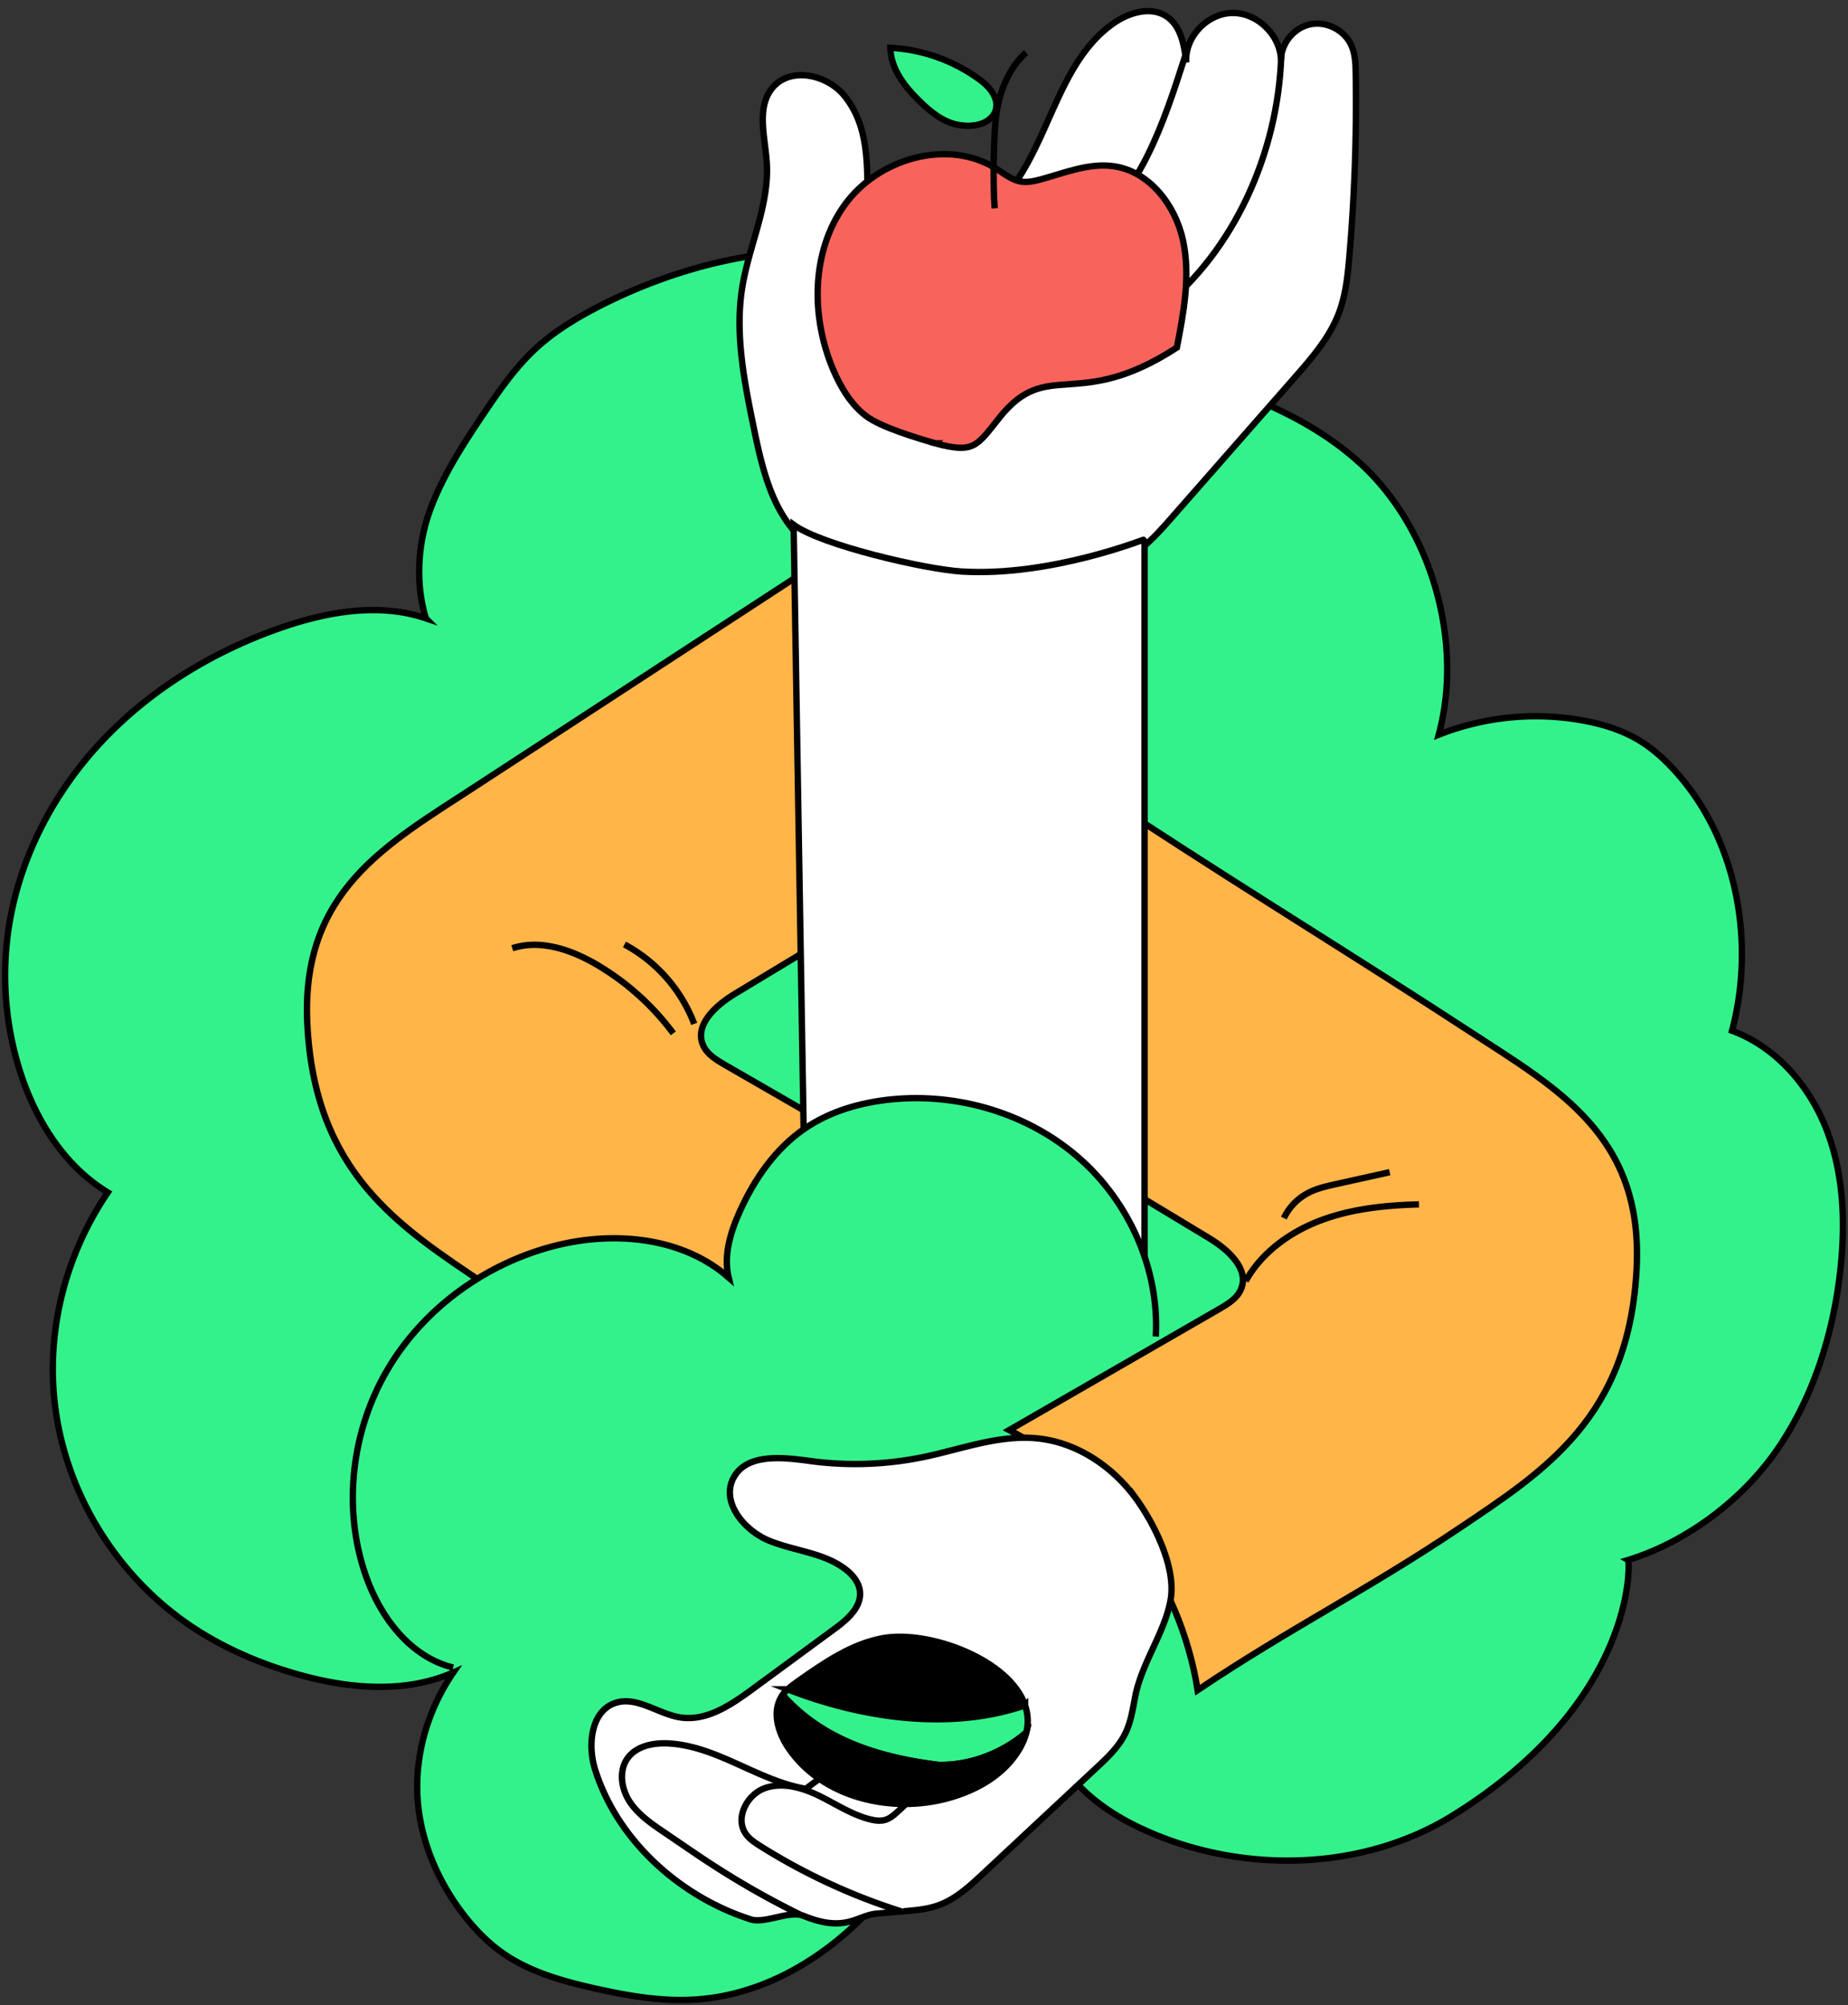 <svg xmlns="http://www.w3.org/2000/svg" xmlns:xlink="http://www.w3.org/1999/xlink" width="165" height="179"><rect width="100%" height="100%" fill="#333333" stroke="none"/><g transform="scale(.994 .994)"><svg xmlns="http://www.w3.org/2000/svg" width="166" height="180" fill="none"><path fill="#33F28B" stroke="#000" stroke-miterlimit="10" stroke-width=".571" d="M38.248 55.532c-4.238-1.433-8.922-.588-13.143.891-6.06 2.125-11.703 5.575-16.078 10.276C4.65 71.399 1.59 77.39.722 83.754c-.572 4.17-.2 8.465 1.08 12.475 1.387 4.358 3.969 8.493 7.881 10.864-4.164 6.123-5.86 13.702-4.45 20.968 1.412 7.265 5.821 13.902 11.973 18.021 2.884 1.93 6.117 3.318 9.459 4.272 4.598 1.314 9.681 1.782 14.056-.148-2.644 3.855-3.82 8.636-2.975 13.234.56 3.044 1.919 5.917 3.786 8.379 1.034 1.365 2.234 2.616 3.639 3.598 2.433 1.697 5.358 2.514 8.253 3.165 2.936.657 5.93 1.182 8.934 1.005 7.893-.463 14.879-5.797 19.197-12.429 3.062-4.706 8.55-6.757 13.463-9.47.988 1.708 1.776 2.725 3.313 3.97 1.473 1.194 3.153 2.125 4.895 2.884 8.659 3.77 19.271 3.473 27.291-1.508 16.524-10.252 15.896-22.83 15.724-22.927 5.347-1.645 10.43-5.512 13.555-10.15 3.124-4.638 4.843-10.127 5.489-15.685.491-4.249.354-8.659-1.154-12.657-1.514-4.004-4.535-7.562-8.551-9.042 2.057-7.768.543-16.701-4.666-22.818-1.097-1.286-2.336-2.474-3.793-3.33-1.508-.886-3.204-1.4-4.923-1.714a23.757 23.757 0 00-12.966 1.274c2.233-8.23-.577-18.278-6.786-24.127-4.735-4.46-11.069-6.774-17.324-8.585-2.753-.8-5.575-1.525-8.442-1.496-5.529-5.112-13.263-8.79-20.78-9.23-7.516-.44-15.079 1.433-21.807 4.82-2.154 1.085-4.244 2.33-6.01 3.97-1.833 1.702-3.272 3.787-4.671 5.866-1.822 2.713-3.622 5.483-4.758 8.545-1.137 3.061-1.354 6.654-.4 9.784h-.006z"/><path fill="#FFB548" stroke="#000" stroke-miterlimit="10" stroke-width=".571" d="M71.537 51.82C60.9 58.76 53.167 63.802 42.532 70.737c-7.86 5.13-15.507 9.322-14.93 21.197.656 13.411 8.247 18.215 15.976 23.407 8.287 5.563 15.17 8.95 23.458 14.513 1.56-9.853 8.042-18.803 16.918-23.355L65.111 95.635c-.782-.451-1.622-.96-1.97-1.794-.772-1.827 1.193-3.575 2.89-4.598 2.107-1.273 4.215-2.547 6.323-3.815-.577-12.949-.829-33.603-.829-33.603l.012-.006zM102.506 73.759c10.635 6.94 18.94 11.983 29.576 18.917 7.859 5.13 15.507 9.322 14.93 21.197-.656 13.411-8.247 18.215-15.976 23.407-8.287 5.563-15.17 8.95-23.458 14.513-1.559-9.852-8.042-18.803-16.918-23.355l18.843-10.864c.782-.451 1.622-.96 1.971-1.794.771-1.827-1.194-3.575-2.891-4.598-2.107-1.273-4.215-2.547-6.323-3.815.577-12.949.257-33.603.257-33.603l-.011-.005z"/><path fill="#fff" stroke="#000" stroke-miterlimit="10" stroke-width=".571" d="M75.826 8.575c-1.554-1.89-4.798-2.587-6.397-.736-1.531 1.77-.703 4.443-.554 6.78.24 3.815-1.6 7.436-2.205 11.212-.668 4.186.188 8.448 1.04 12.6.76 3.684 1.667 7.637 4.489 10.121 1.257 1.108 2.799 1.822 4.318 2.53 2.885 1.337 5.838 2.691 8.996 3.028 4.17.446 8.305-.914 12.223-2.393 1.451-.549 2.913-1.12 4.187-2.01 1.291-.903 2.342-2.097 3.382-3.28l10.961-12.485c1.559-1.777 3.152-3.605 3.992-5.81.617-1.622.8-3.37.948-5.1.469-5.45.657-10.921.571-16.387-.011-.88-.04-1.794-.405-2.593-.617-1.36-2.245-2.182-3.707-1.862-1.462.32-2.605 1.736-2.599 3.232-.051-2.261-2.125-4.295-4.387-4.255-2.261.04-4.278 2.188-4.124 4.444-.177-1.525-.462-3.233-1.725-4.107-1.405-.97-3.375-.405-4.775.566-4.398 3.05-5.5 8.967-8.305 13.52a19.531 19.531 0 01-9.818 8.025c-.788.29-1.68.52-2.44.165-1.004-.474-1.313-1.736-1.433-2.838-.445-4.09.629-8.888-2.233-12.367z"/><path stroke="#000" stroke-miterlimit="10" stroke-width=".571" d="M106.464 5c-.982 3.056-1.971 6.129-3.404 8.996-1.44 2.873-3.353 5.557-5.918 7.488M115.089 5c-.291 8.916-4.37 17.558-10.664 22.602"/><path fill="#F8645B" stroke="#000" stroke-miterlimit="10" stroke-width=".571" d="M84.04 39.819c-1.6-.457-4.935-1.45-6.255-2.462-1.37-1.05-2.284-2.593-2.958-4.187-2-4.746-1.97-10.566 1.034-14.753 3.004-4.187 9.281-6.015 13.634-3.262.714.452 1.393 1.017 2.227 1.154.583.092 1.183-.04 1.754-.194 2.182-.594 4.386-1.52 6.62-1.177 3.193.486 5.5 3.524 6.174 6.683.674 3.159.057 6.426-.559 9.596-8.99 5.837-11.607.84-15.948 6.306-2.05 2.582-2.285 3.21-5.729 2.302l.006-.006z"/><path stroke="#000" stroke-miterlimit="10" stroke-width=".571" d="M89.346 18.708c-.16-2.027-.131-6.603.177-8.613.309-2.01 1.126-4.016 2.64-5.375"/><path fill="#33F28B" stroke="#000" stroke-miterlimit="10" stroke-width=".571" d="M79.973 4.295c.041 1.862 1.255 3.427 2.506 4.672 1.028 1.022 2.19 1.982 3.554 2.24 3.193.599 4.893-1.92 1.958-4.062-2.36-1.725-5.192-2.719-8.018-2.85z"/><path fill="#fff" stroke="#000" stroke-miterlimit="10" stroke-width=".571" d="M71.285 47.13c2.508 1.845 11.835 3.998 15.074 4.198 8.025.492 16.45-2.93 16.45-2.878v66.582c-9.75 1.297-30.324.828-30.382.828l-1.142-68.724v-.006z"/><path fill="#33F28B" d="M40.705 149.766c-3.867-.943-6.569-4.547-7.866-8.305-2.096-6.06-1.262-13.023 2.017-18.535 3.278-5.512 8.899-9.533 15.125-11.075 5.294-1.314 11.372-.72 15.467 2.884-.474-1.993.166-4.084 1.011-5.951 1.32-2.914 3.204-5.644 5.85-7.443 2.278-1.548 5.014-2.33 7.756-2.605 6.008-.6 12.274 1.263 16.821 5.232 4.552 3.97 7.26 10.042 6.934 16.068"/><path stroke="#000" stroke-miterlimit="10" stroke-width=".571" d="M40.705 149.766c-3.867-.943-6.569-4.547-7.866-8.305-2.096-6.06-1.262-13.023 2.017-18.535 3.278-5.512 8.899-9.533 15.125-11.075 5.294-1.314 11.372-.72 15.467 2.884-.474-1.993.166-4.084 1.011-5.951 1.32-2.914 3.204-5.644 5.85-7.443 2.278-1.548 5.014-2.33 7.756-2.605 6.008-.6 12.274 1.263 16.821 5.232 4.552 3.97 7.26 10.042 6.934 16.068"/><path fill="#fff" stroke="#000" stroke-miterlimit="10" stroke-width=".571" d="M101.969 134.492c-2.084-2.827-5.26-4.94-8.756-5.306-3.433-.354-6.785.943-10.155 1.651a30.25 30.25 0 01-10.39.365c-2.456-.337-5.615-.662-6.78 1.525-1.154 2.159.942 4.73 3.21 5.649 2.267.926 4.895 1.068 6.837 2.554.651.496 1.222 1.182 1.308 1.993.154 1.405-1.114 2.513-2.25 3.347l-7.426 5.455c-1.908 1.399-4.09 2.873-6.426 2.525-2.016-.303-3.918-1.942-5.854-1.308-2.194.714-2.525 3.752-1.84 5.957 1.988 6.38 7.631 11.458 14 13.486 1.257.399 3.496-.829 4.712-.326 3.827 1.565 4.798-.04 6.592-.194l2.502-.217c1.01-.086 2.027-.177 2.981-.509 1.582-.554 2.85-1.725 4.073-2.867l10.161-9.482c1.011-.942 2.045-1.919 2.639-3.164.497-1.039.651-2.199.879-3.33.606-3.01 2.656-5.712 3.165-8.625.508-2.913-1.48-6.865-3.182-9.184v.005z"/><path fill="#fff" d="M75.53 158.47a37.293 37.293 0 00-3.142 2.188c-4.319-.742-7.866-3.781-12.24-4.072-1.389-.092-2.96.194-3.776 1.325-.8 1.114-.577 2.719.171 3.872.748 1.154 1.908 1.959 3.044 2.731l2.616 1.782c3.188 2.17 6.192 3.946 9.653 5.649"/><path stroke="#000" stroke-miterlimit="10" stroke-width=".571" d="M75.53 158.47a37.293 37.293 0 00-3.142 2.188c-4.319-.742-7.866-3.781-12.24-4.072-1.389-.092-2.96.194-3.776 1.325-.8 1.114-.577 2.719.171 3.872.748 1.154 1.908 1.959 3.044 2.731l2.616 1.782c3.188 2.17 6.192 3.946 9.653 5.649"/><path fill="#fff" d="M84.542 159.087l-3.815 3.536c-.366.337-.748.691-1.228.828-.434.126-.897.057-1.337-.051-1.639-.406-3.078-1.377-4.598-2.119-1.52-.737-3.301-1.251-4.883-.674-1.582.577-2.662 2.644-1.72 4.055.332.491.84.828 1.343 1.142a54.804 54.804 0 0012.76 5.895"/><path stroke="#000" stroke-miterlimit="10" stroke-width=".571" d="M84.542 159.087l-3.815 3.536c-.366.337-.748.691-1.228.828-.434.126-.897.057-1.337-.051-1.639-.406-3.078-1.377-4.598-2.119-1.52-.737-3.301-1.251-4.883-.674-1.582.577-2.662 2.644-1.72 4.055.332.491.84.828 1.343 1.142a54.804 54.804 0 0012.76 5.895"/><path fill="#000" stroke="#000" stroke-miterlimit="10" stroke-width=".571" d="M92.082 153.164c-1.393-4.112-8.653-6.803-12.817-6.031-2.776.514-5.186 2.176-7.5 3.798-.348.246-.708.497-1.016.794 6.728 2.616 14.593 3.753 21.333 1.445v-.006z"/><path fill="#33F28B" stroke="#000" stroke-miterlimit="10" stroke-width=".571" d="M92.185 155.609a4.269 4.269 0 00-.109-2.445c-6.74 2.308-14.605 1.171-21.333-1.445a3.436 3.436 0 00-.446.514c3.627 4.096 8.78 5.638 14.006 6.278 2.758.068 5.694-1.023 7.882-2.902z"/><path fill="#000" stroke="#000" stroke-miterlimit="10" stroke-width=".571" d="M90.683 158.299c.81-.925 1.29-1.828 1.502-2.69-2.188 1.879-5.124 2.97-7.882 2.902-5.227-.64-10.379-2.182-14.006-6.278-.028.04-.063.08-.091.12-.891 1.405-.309 3.29.634 4.667 3.022 4.426 9.225 5.906 14.388 4.461 2.056-.577 4.044-1.582 5.455-3.182z"/><path stroke="#000" stroke-miterlimit="10" stroke-width=".571" d="M46.016 85.165c2.519-.828 5.29.126 7.574 1.462a23.223 23.223 0 016.888 6.18M56.092 84.822a13.57 13.57 0 016.266 7.135M111.891 115.055c1.45-2.593 4.021-4.438 6.802-5.472 2.782-1.034 5.792-1.336 8.762-1.416M115.324 109.4a4.952 4.952 0 012.09-2.21c.811-.446 1.725-.651 2.628-.851l4.786-1.063"/></svg></g></svg>